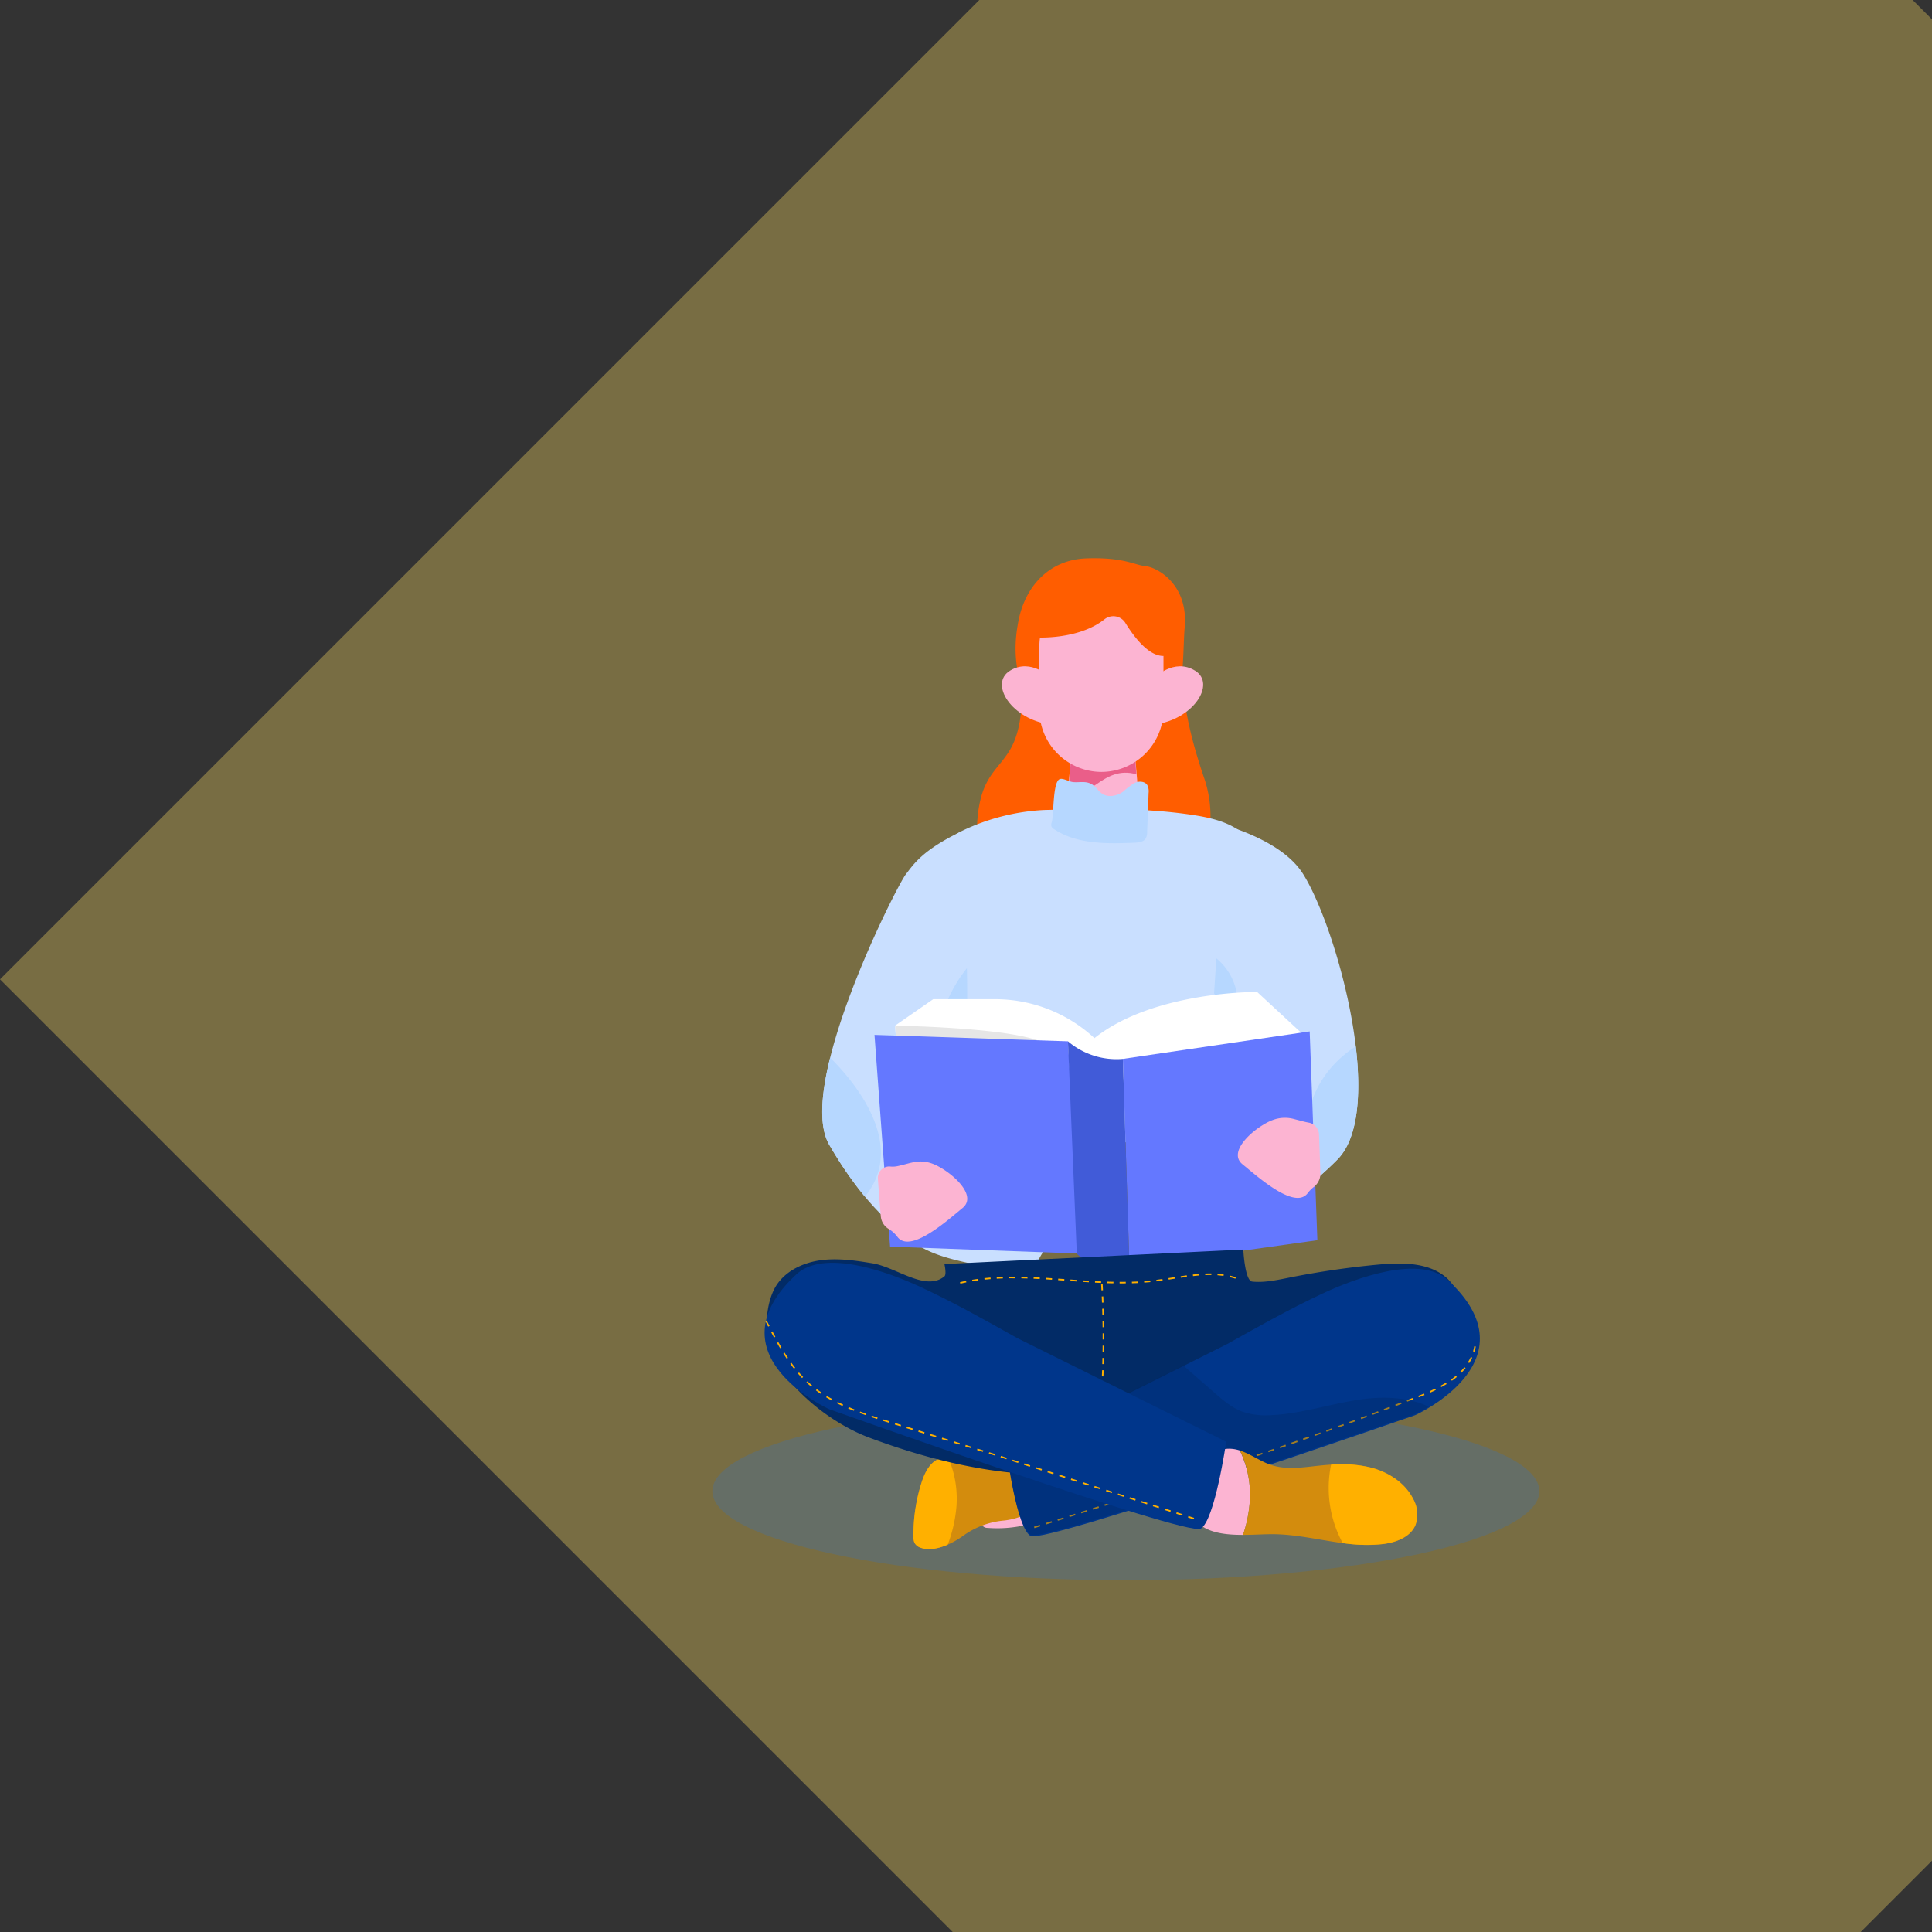 <svg xmlns="http://www.w3.org/2000/svg" xmlns:xlink="http://www.w3.org/1999/xlink" width="574.707" height="574.707" viewBox="0 0 574.707 574.707">
  <rect x="0" y="0" width="574.707" height="574.707" fill="#333333" stroke="none"/>
  <g id="Group_148" data-name="Group 148" transform="translate(211.904 166.054)">
    <g id="Group_169" data-name="Group 169" transform="translate(-211.904 125.258) rotate(-45)">
      <g id="Group_159" data-name="Group 159" transform="translate(0 0)" clip-path="url(#clip-path)">
        <g id="Group_158" data-name="Group 158" transform="translate(0 0)">
          <path id="Path_326" data-name="Path 326" d="M0,0H608.3V591.773H0Z" fill="rgba(250,217,97,0.35)"/>
        </g>
      </g>
    </g>
    <path id="Path_284" data-name="Path 284" d="M644.005,278.438c0,14.624-55.071,26.481-123,26.481s-123-11.857-123-26.481,55.069-26.483,123-26.483S644.005,263.811,644.005,278.438Z" transform="translate(-398 -0.915)" fill="#1b73f0" opacity="0.2"/>
    <path id="Path_285" data-name="Path 285" d="M525.312,128.132c-3.85-11.142-7.1-23.655-6.552-34.487v0c.282-4.461.324-8.389.55-10.828,1.194-12.91-8.212-17.974-11.6-18.3s-6.4-2.714-17.656-2.324c-10.777.374-18.17,8.055-20.212,18.687-1.648,8.584-.608,13.7.988,21.122.086,2.192.177,10.9-3.4,17-4.115,7.032-9.729,8.272-9.963,25.046s67.841,5.759,67.841,5.759A35.6,35.6,0,0,0,525.312,128.132Z" transform="translate(-378.814 -62.149)" fill="#ff5d00"/>
    <g id="Group_137" data-name="Group 137" transform="translate(59.821 267.419)">
      <path id="Path_286" data-name="Path 286" d="M459.888,269.43a7.454,7.454,0,0,0-1.358,3.148,21.615,21.615,0,0,0,.214,10.455,2.056,2.056,0,0,0,.575,1.1,2.092,2.092,0,0,0,1.194.348,38.085,38.085,0,0,0,13.005-1.27,1.966,1.966,0,0,0,1-.509,2.03,2.03,0,0,0,.348-1.255q.2-4.21.41-8.418a7.044,7.044,0,0,0-.118-2.162C473.84,265.937,462.575,266.186,459.888,269.43Z" transform="translate(-438.467 -263.458)" fill="#fcb4d2"/>
      <g id="Group_136" data-name="Group 136">
        <path id="Path_287" data-name="Path 287" d="M457.877,287.807c-3.291,2.367-8.514,4.781-12.361,3.5a3.262,3.262,0,0,1-1.975-1.489,4.111,4.111,0,0,1-.307-1.8,50.745,50.745,0,0,1,2.422-16.209c.992-3.088,2.71-6.464,5.87-7.2a15.346,15.346,0,0,1,10.282,1.686c4.855,2.983,17.014.934,17.6,1.239,1.377.72,1.755,8.183,1.185,9.627-1.554,3.937-6.4,5.511-10.24,5.994A24.465,24.465,0,0,0,457.877,287.807Z" transform="translate(-443.229 -264.339)" fill="#d38c0d"/>
        <path id="Path_288" data-name="Path 288" d="M453.528,264.362a11.187,11.187,0,0,0-2,.247c-3.16.735-4.878,4.111-5.87,7.2a50.746,50.746,0,0,0-2.422,16.209,4.111,4.111,0,0,0,.307,1.8,3.262,3.262,0,0,0,1.975,1.489c2.37.787,5.264.171,7.905-.971a41.723,41.723,0,0,0,2.464-10.02A30.605,30.605,0,0,0,453.528,264.362Z" transform="translate(-443.229 -264.331)" fill="#ffb000"/>
      </g>
    </g>
    <g id="Group_140" data-name="Group 140" transform="translate(32.68 5.334)">
      <path id="Path_289" data-name="Path 289" d="M481.066,118.84c14.718-.372,29.529-.738,44.085,1.468,4.911.745,9.93,1.845,13.993,4.7,7.6,5.345,10.047,15.367,11.411,24.558.956,6.434,1.659,12.9,2.36,19.372.348,3.2.692,6.473-.013,9.615-.914,4.074-3.5,7.548-6.154,10.771-8.277,10.061-18.08,19.2-29.939,24.6s-26.006,6.7-37.894,1.365a72.4,72.4,0,0,1-11.651-7.073c-4.555-3.189-9.189-6.516-12.283-11.136a38.282,38.282,0,0,1-4.595-10.827c-3.754-13-5.06-26.968-2.435-40.313,1.622-8.244.459-16.595,8.506-20.81A63.853,63.853,0,0,1,481.066,118.84Z" transform="translate(-415.009 -49.284)" fill="#c9dfff"/>
      <g id="Group_139" data-name="Group 139" transform="translate(53.444 2.371)">
        <path id="Path_290" data-name="Path 290" d="M479.134,109.3l-2.229,20.846s12.179,5.928,23.4,0l-2.229-25.291Z" transform="translate(-458.668 -56.075)" fill="#fcb4d2"/>
        <path id="Path_291" data-name="Path 291" d="M478.718,109.3l-.525,6.055c2.394,1.151,5.579,2.084,8.114.307,3.359-2.357,6.961-4.466,11.935-3.014l-.577-7.793Z" transform="translate(-458.252 -56.075)" fill="#ea5e89"/>
        <g id="Group_138" data-name="Group 138">
          <path id="Path_292" data-name="Path 292" d="M490.007,123.832h0a18.512,18.512,0,0,1-18.458-18.457V86.431a18.512,18.512,0,0,1,18.458-18.457h0a18.512,18.512,0,0,1,18.457,18.457v18.944A18.512,18.512,0,0,1,490.007,123.832Z" transform="translate(-460.396 -67.974)" fill="#fcb4d2"/>
          <path id="Path_293" data-name="Path 293" d="M477.67,89.941s-5.829-6.072-12.143-2.186.485,14.571,12.143,16.029S477.67,89.941,477.67,89.941Z" transform="translate(-463.116 -62.012)" fill="#fcb4d2"/>
          <path id="Path_294" data-name="Path 294" d="M498.65,89.941s5.829-6.072,12.143-2.186-.485,14.571-12.143,16.029S498.65,89.941,498.65,89.941Z" transform="translate(-453.324 -62.012)" fill="#fcb4d2"/>
        </g>
      </g>
      <path id="Path_295" data-name="Path 295" d="M470.845,84.41c.136,0,12.825.866,20.715-5.447a4.217,4.217,0,0,1,6.178,1.168c2.867,4.648,7.622,10.736,12.376,9.668,7.545-1.694-4.31-28.64-25.251-22.789S470.845,84.41,470.845,84.41Z" transform="translate(-407.533 -66.181)" fill="#ff5d00"/>
      <path id="Path_296" data-name="Path 296" d="M540.546,136.977c-4.556-7.4-14.688-12.126-24.591-15.1a3.355,3.355,0,0,1,1.069,2.676l-3.062,47.758c5.813,9.9,11.491,20.79,10.674,25.243-.807,4.387-7.72,15.173-13.835,24.069-5.088,7.4-9.623,13.5-9.623,13.5a35.316,35.316,0,0,1,10.991,14.292s5.289-2.846,12.4-7.391c8.068-5.158,18.478-12.5,26.153-20.352C565.152,206.9,550.881,153.754,540.546,136.977Z" transform="translate(-397.394 -48.214)" fill="#c9dfff"/>
      <path id="Path_297" data-name="Path 297" d="M481.765,235.532h0s-6.073-5.837-9.209-8.863c.017.008.038.015.056.021,0,0-2.508-2.41-2.508-2.4s.007.016.008.024c-1.667-1.61-3.309-3.2-4.9-4.747-4.5-4.371-8.584-8.363-11.451-11.229,0,0-1.713-3.19,1.5-8.983a79,79,0,0,1,10.293-14.283c1.373-30.819-2.641-53.687-1.636-61.413-11.38,5.509-13.984,9.618-16.391,12.747-2.744,3.567-32.934,62.948-22.7,80.413,5.851,9.99,12.839,19.9,24.516,28.6,8.737,6.515,20.1,6.308,35.59,11.007,0,0,3.105-12.225,11.171-13.223C496.093,243.2,489.756,243.206,481.765,235.532Z" transform="translate(-422.708 -47.64)" fill="#c9dfff"/>
      <path id="Path_298" data-name="Path 298" d="M425.067,174.476c-2.681,10.771-3.476,20.441-.251,25.944a112.124,112.124,0,0,0,10.6,15.393C448.3,199.989,431.54,180.866,425.067,174.476Z" transform="translate(-422.708 -31.245)" fill="#b6d7ff"/>
      <path id="Path_299" data-name="Path 299" d="M546.328,171.957c-7.241,4.6-19.542,16.3-13.008,40.506a101.821,101.821,0,0,0,7.624-6.954C547.031,199.283,548,186.228,546.328,171.957Z" transform="translate(-387.621 -32.057)" fill="#b6d7ff"/>
      <path id="Path_300" data-name="Path 300" d="M525.074,179.477c-.213-6.3-5.977-8.565-7.471-16.931a17.291,17.291,0,0,0-6.092-10.41l-.668,10.41c5.813,9.9,11.491,20.79,10.674,25.243C521.517,187.79,525.289,185.773,525.074,179.477Z" transform="translate(-394.275 -38.452)" fill="#b6d7ff"/>
      <path id="Path_301" data-name="Path 301" d="M448.781,189.446a79,79,0,0,1,10.293-14.283c.331-7.436.344-14.4.194-20.807a42.787,42.787,0,0,0-8.08,16.4c-3.629,14.09-9.179,14.73-8.326,19,.679,3.39.7,5.166,4.088,7.569C446.69,195.935,446.669,193.259,448.781,189.446Z" transform="translate(-416.235 -37.735)" fill="#b6d7ff"/>
      <path id="Path_302" data-name="Path 302" d="M474.361,124.718a1.989,1.989,0,0,0-.107,1.148,1.847,1.847,0,0,0,.831.887c6.858,4.517,15.673,4.345,23.878,4.013,1.251-.05,2.7-.212,3.366-1.272a3.891,3.891,0,0,0,.417-1.944l.432-11.564a4.062,4.062,0,0,0-.39-2.364c-.759-1.19-2.549-1.242-3.814-.618a25.292,25.292,0,0,0-3.363,2.558c-1.793,1.3-4.358,1.849-6.216.641-1.126-.731-1.828-1.987-2.949-2.725-1.792-1.178-3.7-.581-5.657-.737-1.349-.107-3.19-1.379-4.164-.839C474.634,113.013,475.019,122.479,474.361,124.718Z" transform="translate(-406.095 -51.474)" fill="#b6d7ff"/>
    </g>
    <path id="Path_303" data-name="Path 303" d="M436.483,143.429" transform="translate(-385.585 -35.927)" fill="#c9dfff"/>
    <g id="Group_141" data-name="Group 141" transform="translate(48.229 129.022)">
      <path id="Path_304" data-name="Path 304" d="M559.866,171.8l-13.079-12.1s-30.736-.327-48.392,13.733a43.563,43.563,0,0,0-29.558-11.585H450.432l-11.315,7.844.6,10.409,116.035,9.354Z" transform="translate(-432.964 -159.7)" fill="#fff"/>
      <path id="Path_305" data-name="Path 305" d="M439.117,167.255l.6,10.409h47.691l-2.03-2.924S489.3,168.588,439.117,167.255Z" transform="translate(-432.964 -157.262)" fill="#e6e6e6"/>
      <path id="Path_306" data-name="Path 306" d="M495.75,234.423l-1.113-.036L439.1,232.342l-1.174-15.926-1.368-18.661-2.094-28.4,6.317.206,42.2,1.4h.012l9.016.3.581,9.863Z" transform="translate(-434.465 -156.586)" fill="#6478ff"/>
      <path id="Path_307" data-name="Path 307" d="M548.187,230.68l-55.9,7.842L490.52,182.66l-.194-5.918,53.019-7.794,2.554-.375.666,18.02.666,18.286Z" transform="translate(-416.444 -156.837)" fill="#6478ff"/>
      <path id="Path_308" data-name="Path 308" d="M477.972,170.8a22.32,22.32,0,0,0,16.344,5.23l1.96,61.775c-11.5,1.172-15.669-3.846-15.669-3.846Z" transform="translate(-420.429 -156.119)" fill="#415bd8"/>
    </g>
    <path id="Path_309" data-name="Path 309" d="M540.741,204.368a5.021,5.021,0,0,1-1.946,4.2,9.781,9.781,0,0,0-1.864,1.887c-3.9,5.059-15.152-5.228-19.339-8.6s1.816-9.439,7.044-12.307a14.276,14.276,0,0,1,1.9-.872,10.251,10.251,0,0,1,6.5-.266c1.234.29,2.493.689,3.9.968.1.019.193.037.287.053a3.715,3.715,0,0,1,3.107,3.53Z" transform="translate(-359.87 -21.546)" fill="#fcb4d2"/>
    <path id="Path_310" data-name="Path 310" d="M460.408,211.673c-4.174,3.389-15.441,13.676-19.339,8.617a9.115,9.115,0,0,0-2.645-2.4,4.885,4.885,0,0,1-2.334-3.855c-.249-2.952-.619-7.508-.856-11.152a3.367,3.367,0,0,1,3.736-3.549,6.993,6.993,0,0,0,2.1-.122c4.2-.846,7.068-2.71,12.3.157S464.584,208.285,460.408,211.673Z" transform="translate(-385.99 -18.377)" fill="#fcb4d2"/>
    <g id="Group_142" data-name="Group 142" transform="translate(16.166 205.644)">
      <path id="Path_311" data-name="Path 311" d="M617.663,234.452a21.814,21.814,0,0,0-4.763-7.975c-5.085-4.939-13.046-5.027-20.109-4.425a256.022,256.022,0,0,0-27.783,4.066c-3.422.675-6.9,1.4-10.369,1.048-2.2-.226-2.644-9.532-2.644-9.532l-88.91,4.316s.708,3.08,0,3.661c-5.607,4.607-14.258-2.71-21.42-3.883-4.984-.816-10.054-1.577-15.067-.956s-10.04,2.8-13.044,6.862-3.907,11.209-2.989,16.174c2.377,12.858,17.794,25.135,30.039,29.727,89.111,33.416,119.6-18.946,140.828-20.3,10.482-.668,21.339-1.1,30.748-5.768,2.918-1.447,5.876-3.616,6.507-6.81A11.387,11.387,0,0,0,617.663,234.452Z" transform="translate(-410.223 -217.632)" fill="#022b66"/>
      <path id="Path_312" data-name="Path 312" d="M453.738,225.761c18.875-4.337,38.692,1.714,57.918-.614,8.395-1.016,17.183-3.578,25.052-.48" transform="translate(-396.185 -215.84)" fill="none" stroke="#ffb000" stroke-linejoin="round" stroke-width="0.458" stroke-dasharray="1.83"/>
      <path id="Path_313" data-name="Path 313" d="M485.607,225.416a282.889,282.889,0,0,1,.163,28.927" transform="translate(-385.903 -215.121)" fill="none" stroke="#ffb000" stroke-linejoin="round" stroke-width="0.458" stroke-dasharray="1.83"/>
    </g>
    <g id="Group_143" data-name="Group 143" transform="translate(87.69 211.345)">
      <path id="Path_314" data-name="Path 314" d="M595.46,225.377c-8.269-7.663-27.258-.782-37.463,4.008-9.631,4.519-18.917,9.732-28.193,14.94l-65.5,32.862s2.8,21.938,7,24.271,114.356-35.939,114.356-35.939S621.44,249.455,595.46,225.377Z" transform="translate(-464.301 -221.943)" fill="#00368b"/>
      <path id="Path_315" data-name="Path 315" d="M470.388,293.257c39.075-12.287,75.645-23.828,113.8-38.741a45.754,45.754,0,0,0,10.746-5.361c3.23-2.386,5.9-5.781,6.581-9.738" transform="translate(-462.337 -216.305)" fill="none" stroke="#ffb000" stroke-linejoin="round" stroke-width="0.458" stroke-dasharray="1.83"/>
      <path id="Path_316" data-name="Path 316" d="M496.413,237.423q9.535,8.334,19.072,16.668c2.559,2.238,5.194,4.519,8.376,5.715a21.813,21.813,0,0,0,8.63,1.059c9.115-.4,17.9-3.475,26.936-4.71s19.17-.25,25.71,6.112" transform="translate(-453.941 -216.949)" fill="none"/>
      <path id="Path_317" data-name="Path 317" d="M569.787,253.8c-9.04,1.235-17.821,4.312-26.936,4.71a21.814,21.814,0,0,1-8.63-1.059c-3.182-1.194-5.817-3.477-8.376-5.715l-9.286-8.114L464.3,269.834s2.8,21.938,7,24.271,114.356-35.939,114.356-35.939a42.518,42.518,0,0,0,4.06-2.189C583.737,253.192,576.468,252.885,569.787,253.8Z" transform="translate(-464.301 -214.95)" fill="#022b66" opacity="0.37"/>
    </g>
    <g id="Group_145" data-name="Group 145" transform="translate(141.612 264.889)">
      <path id="Path_318" data-name="Path 318" d="M520.383,262.966a10.1,10.1,0,0,0-3.476-.534c-3.685.132-6.888,2.719-8.949,5.777a15.526,15.526,0,0,0-2.83,10.006c.832,8.6,8.631,9.844,16.179,9.84a38.874,38.874,0,0,0,2-9.779A30.021,30.021,0,0,0,520.383,262.966Z" transform="translate(-505.07 -262.426)" fill="#fcb4d2"/>
      <g id="Group_144" data-name="Group 144" transform="translate(15.313 0.54)">
        <path id="Path_319" data-name="Path 319" d="M568.188,277.22c-2.394-4.738-7.247-7.889-12.373-9.264s-10.543-1.168-15.821-.6c-4.693.505-9.561,1.274-14.039-.22-3.222-1.074-6.146-3.283-9.306-4.3a30.021,30.021,0,0,1,2.923,15.309,38.874,38.874,0,0,1-2,9.779c3.235,0,6.425-.23,9-.209,10.988.086,21.838,4.312,32.74,2.924,3.838-.488,8.028-2.054,9.552-5.61A9.413,9.413,0,0,0,568.188,277.22Z" transform="translate(-516.648 -262.834)" fill="#d38c0d"/>
        <path id="Path_320" data-name="Path 320" d="M561.748,276.223c-2.394-4.738-7.247-7.889-12.373-9.264a37.469,37.469,0,0,0-12.042-.925,34.278,34.278,0,0,0,3.461,23.335,46.943,46.943,0,0,0,12.078.271c3.838-.488,8.028-2.054,9.552-5.61A9.413,9.413,0,0,0,561.748,276.223Z" transform="translate(-510.208 -261.837)" fill="#ffb000"/>
      </g>
    </g>
    <g id="Group_147" data-name="Group 147" transform="translate(15.538 209.586)">
      <g id="Group_146" data-name="Group 146">
        <path id="Path_321" data-name="Path 321" d="M419.206,224.047c8.269-7.663,27.258-.782,37.463,4.008,9.631,4.519,18.917,9.733,28.193,14.94l62.2,30.856s-3.4,23.511-7.6,25.845-110.451-35.508-110.451-35.508S393.226,248.125,419.206,224.047Z" transform="translate(-409.748 -220.613)" fill="#00368b"/>
      </g>
      <path id="Path_322" data-name="Path 322" d="M410.071,233.669c3.538,6.8,7.2,13.77,12.939,18.854,6.646,5.886,15.4,8.668,23.884,11.3l32.183,9.976,58.27,18.691" transform="translate(-409.644 -216.401)" fill="none" stroke="#ffb000" stroke-linejoin="round" stroke-width="0.458" stroke-dasharray="1.83"/>
    </g>
  </g>
</svg>
